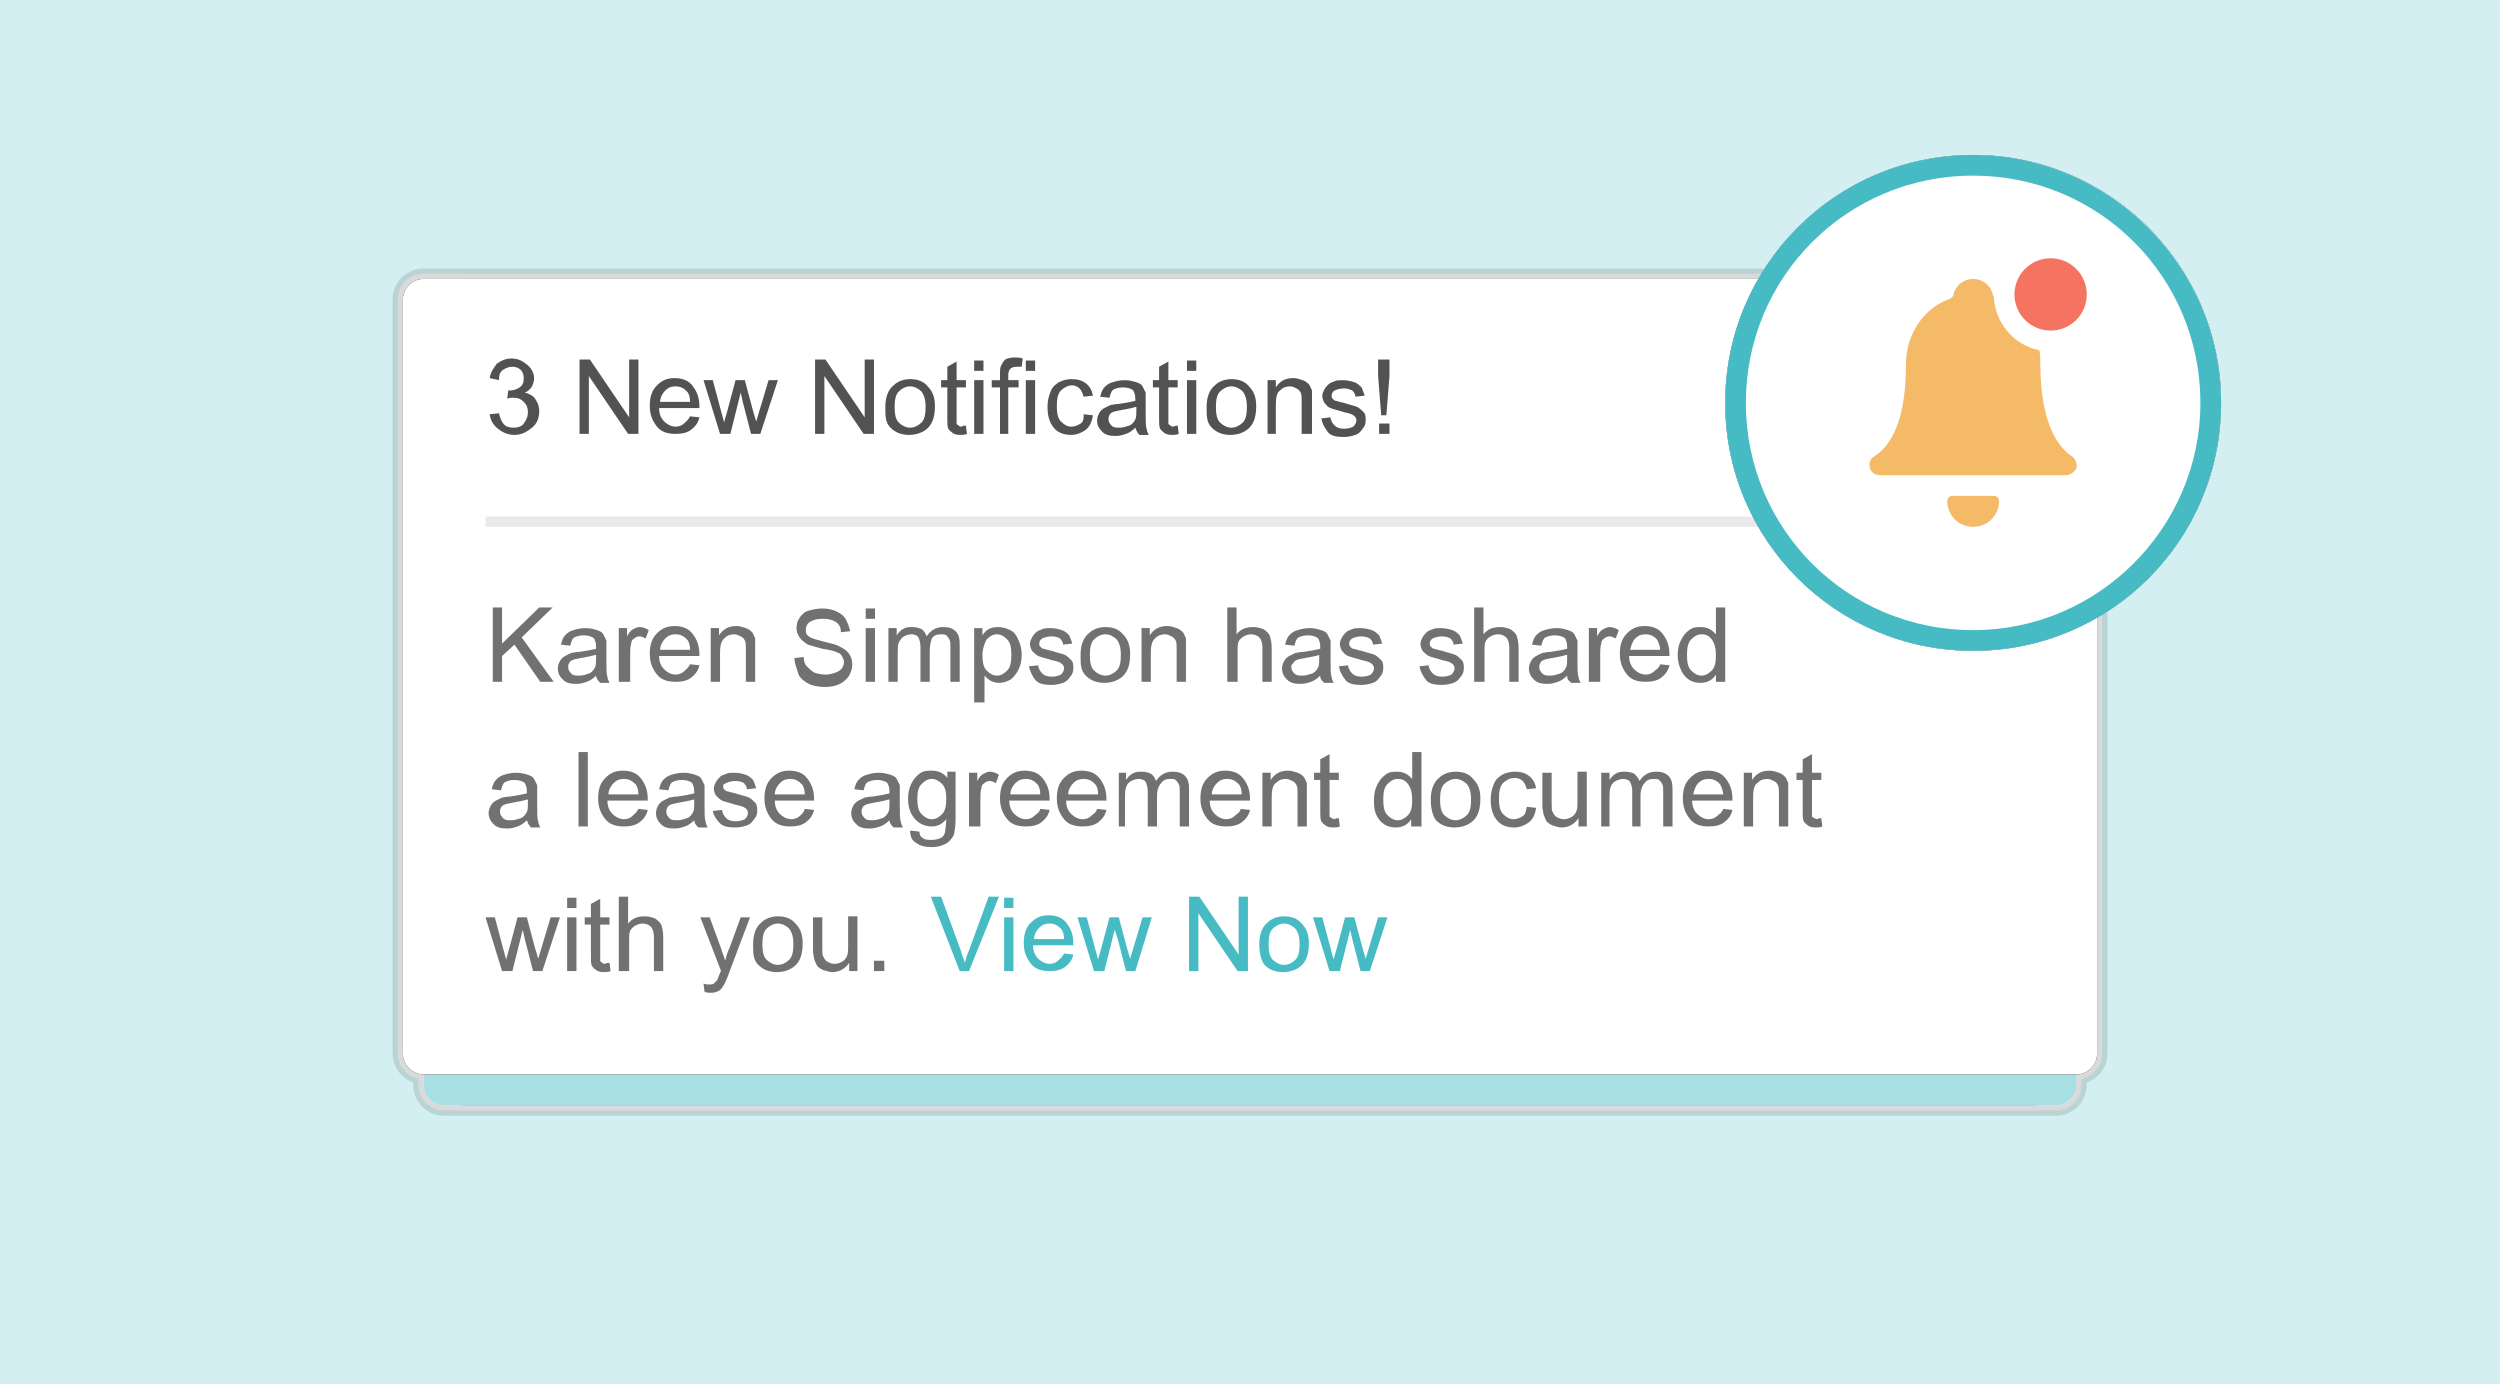 <?xml version="1.0" encoding="utf-8"?>
<!-- Generator: Adobe Illustrator 21.0.0, SVG Export Plug-In . SVG Version: 6.00 Build 0)  -->
<svg version="1.1" id="Слой_1" xmlns="http://www.w3.org/2000/svg" xmlns:xlink="http://www.w3.org/1999/xlink" x="0px" y="0px"
	 viewBox="0 0 242 134" style="enable-background:new 0 0 242 134;" xml:space="preserve">
<style type="text/css">
	.st0{fill:#FFFFFF;}
	.st1{fill:#D3EFF1;}
	.st2{fill:#F7F7F7;stroke:#000000;stroke-opacity:0.12;}
	.st3{fill:#46BBC4;}
	.st4{fill:#A7DFE3;}
	.st5{enable-background:new    ;}
	.st6{fill:#525252;}
	.st7{fill:#E9E9E9;}
	.st8{fill:#717171;}
	.st9{fill:none;}
	.st10{fill:#F4BA67;}
	.st11{fill:#F57361;}
</style>
<g>
	<rect id="path-1" class="st0" width="242" height="134"/>
</g>
<title>F7C0EEA7-8695-438A-B45A-FD5DBB90CD0F</title>
<desc>Created with sketchtool.</desc>
<g id="Pricing">
	<g id="Pricing---Core-Features" transform="translate(-665, -1303)">
		<g id="section-3" transform="translate(81, 1194)">
			<g id="list" transform="translate(0, 109)">
				<g id="item" transform="translate(584, 0)">
					<g id="image">
						<g id="notifications">
							<g id="mask">
								<rect id="path-1_1_" class="st1" width="242" height="134"/>
							</g>
							<g id="design">
								<g transform="translate(39, 15)">
									<g id="Combined-Shape">
										<g>
											<path id="path-3_1_" d="M162,12c1.1,0,2,0.9,2,2v73c0,1.1-0.9,2-2,2v1c0,1.1-0.9,2-2,2H4c-1.1,0-2-0.9-2-2v-1
												c-1.1,0-2-0.9-2-2V14c0-1.1,0.9-2,2-2H162z"/>
										</g>
										<path class="st2" d="M162.5,89.4V90c0,1.4-1.1,2.5-2.5,2.5H4c-1.4,0-2.5-1.1-2.5-2.5v-0.6c-1.1-0.2-2-1.2-2-2.4V14
											c0-1.4,1.1-2.5,2.5-2.5h160c1.4,0,2.5,1.1,2.5,2.5v73C164.5,88.2,163.6,89.2,162.5,89.4z"/>
									</g>
									<path id="box" class="st3" d="M6,12h152c1.1,0,2,0.9,2,2v76c0,1.1-0.9,2-2,2H6c-1.1,0-2-0.9-2-2V14C4,12.9,4.9,12,6,12z"/>
									<path id="box_1_" class="st4" d="M4,17h156c1.1,0,2,0.9,2,2v71c0,1.1-0.9,2-2,2H4c-1.1,0-2-0.9-2-2V19C2,17.9,2.9,17,4,17z
										"/>
									<g id="box_2_">
										<g>
											<path id="path-5_2_" d="M2,12h160c1.1,0,2,0.9,2,2v73c0,1.1-0.9,2-2,2H2c-1.1,0-2-0.9-2-2V14C0,12.9,0.9,12,2,12z"/>
										</g>
										<g>
											<path id="path-5_1_" class="st0" d="M2,12h160c1.1,0,2,0.9,2,2v73c0,1.1-0.9,2-2,2H2c-1.1,0-2-0.9-2-2V14
												C0,12.9,0.9,12,2,12z"/>
										</g>
									</g>
									<g class="st5">
										<g class="st5">
											<path class="st6" d="M8.4,25.1L9.3,25c0.1,0.5,0.3,0.9,0.5,1.1c0.2,0.2,0.5,0.3,0.9,0.3c0.4,0,0.8-0.1,1-0.4
												s0.4-0.6,0.4-1.1c0-0.4-0.1-0.7-0.4-1c-0.3-0.3-0.6-0.4-1-0.4c-0.2,0-0.4,0-0.6,0.1l0.1-0.8c0.1,0,0.1,0,0.1,0
												c0.4,0,0.7-0.1,1-0.3s0.4-0.5,0.4-0.9c0-0.3-0.1-0.6-0.3-0.8s-0.5-0.3-0.8-0.3c-0.3,0-0.6,0.1-0.9,0.3s-0.4,0.5-0.4,1
												l-0.9-0.2c0.1-0.6,0.4-1,0.7-1.4c0.4-0.3,0.9-0.5,1.4-0.5c0.4,0,0.8,0.1,1.1,0.3c0.3,0.2,0.6,0.4,0.8,0.7
												s0.3,0.6,0.3,0.9c0,0.3-0.1,0.6-0.2,0.8s-0.4,0.5-0.7,0.6c0.4,0.1,0.8,0.3,1,0.6c0.2,0.3,0.4,0.7,0.4,1.2
												c0,0.6-0.2,1.2-0.7,1.6c-0.5,0.4-1,0.7-1.7,0.7c-0.6,0-1.1-0.2-1.6-0.6S8.5,25.7,8.4,25.1z"/>
											<path class="st6" d="M17.1,27v-7.2h1l3.8,5.6v-5.6h0.9V27h-1L18,21.4V27H17.1z"/>
											<path class="st6" d="M27.8,25.3l0.9,0.1c-0.1,0.5-0.4,0.9-0.8,1.2s-0.9,0.4-1.5,0.4c-0.8,0-1.4-0.2-1.8-0.7
												c-0.4-0.5-0.7-1.1-0.7-2c0-0.9,0.2-1.5,0.7-2s1-0.7,1.7-0.7c0.7,0,1.3,0.2,1.7,0.7s0.7,1.1,0.7,2c0,0.1,0,0.1,0,0.2h-3.9
												c0,0.6,0.2,1,0.5,1.3s0.7,0.5,1.1,0.5c0.3,0,0.6-0.1,0.8-0.3S27.6,25.7,27.8,25.3z M24.9,23.9h2.9c0-0.4-0.1-0.8-0.3-1
												c-0.3-0.3-0.6-0.5-1.1-0.5c-0.4,0-0.7,0.1-1,0.4S24.9,23.5,24.9,23.9z"/>
											<path class="st6" d="M30.7,27l-1.6-5.2h0.9l0.8,3l0.3,1.1c0-0.1,0.1-0.4,0.3-1.1l0.8-3h0.9l0.8,3l0.3,1l0.3-1l0.9-3h0.9
												L34.6,27h-0.9l-0.8-3.1L32.7,23l-1,4H30.7z"/>
											<path class="st6" d="M39.9,27v-7.2h1l3.8,5.6v-5.6h0.9V27h-1l-3.8-5.6V27H39.9z"/>
											<path class="st6" d="M46.7,24.4c0-1,0.3-1.7,0.8-2.1c0.4-0.4,1-0.6,1.6-0.6c0.7,0,1.3,0.2,1.7,0.7
												c0.5,0.5,0.7,1.1,0.7,1.9c0,0.7-0.1,1.2-0.3,1.6c-0.2,0.4-0.5,0.7-0.9,0.9s-0.8,0.3-1.3,0.3c-0.7,0-1.3-0.2-1.8-0.7
												S46.7,25.3,46.7,24.4z M47.6,24.4c0,0.7,0.1,1.2,0.4,1.5c0.3,0.3,0.7,0.5,1.1,0.5c0.4,0,0.8-0.2,1.1-0.5s0.4-0.8,0.4-1.5
												c0-0.6-0.1-1.1-0.4-1.5c-0.3-0.3-0.7-0.5-1.1-0.5c-0.4,0-0.8,0.2-1.1,0.5S47.6,23.7,47.6,24.4z"/>
											<path class="st6" d="M54.5,26.2l0.1,0.8c-0.2,0.1-0.5,0.1-0.7,0.1c-0.3,0-0.6-0.1-0.7-0.2s-0.3-0.2-0.4-0.4
												c-0.1-0.2-0.1-0.5-0.1-1v-3h-0.6v-0.7h0.6v-1.3l0.9-0.5v1.8h0.9v0.7h-0.9v3c0,0.3,0,0.4,0,0.5s0.1,0.1,0.2,0.2
												s0.2,0.1,0.3,0.1C54.2,26.2,54.3,26.2,54.5,26.2z"/>
											<path class="st6" d="M55.3,20.9v-1h0.9v1H55.3z M55.3,27v-5.2h0.9V27H55.3z"/>
											<path class="st6" d="M57.8,27v-4.5H57v-0.7h0.8v-0.6c0-0.3,0-0.6,0.1-0.8c0.1-0.2,0.2-0.4,0.4-0.6
												c0.2-0.1,0.5-0.2,0.9-0.2c0.2,0,0.5,0,0.8,0.1l-0.1,0.8c-0.2,0-0.4,0-0.5,0c-0.3,0-0.5,0.1-0.6,0.2s-0.2,0.3-0.2,0.6v0.5
												h1v0.7h-1V27H57.8z"/>
											<path class="st6" d="M60.3,20.9v-1h0.9v1H60.3z M60.3,27v-5.2h0.9V27H60.3z"/>
											<path class="st6" d="M65.9,25.1l0.9,0.1c-0.1,0.6-0.3,1.1-0.7,1.4c-0.4,0.3-0.9,0.5-1.4,0.5c-0.7,0-1.3-0.2-1.7-0.7
												c-0.4-0.5-0.6-1.1-0.6-2c0-0.6,0.1-1,0.3-1.5s0.5-0.7,0.8-0.9c0.4-0.2,0.8-0.3,1.2-0.3c0.6,0,1,0.1,1.4,0.4
												c0.4,0.3,0.6,0.7,0.7,1.2l-0.9,0.1c-0.1-0.3-0.2-0.6-0.4-0.8s-0.5-0.3-0.7-0.3c-0.4,0-0.8,0.2-1.1,0.5
												c-0.3,0.3-0.4,0.8-0.4,1.5c0,0.7,0.1,1.2,0.4,1.5s0.6,0.5,1,0.5c0.3,0,0.6-0.1,0.9-0.3S65.9,25.5,65.9,25.1z"/>
											<path class="st6" d="M70.9,26.4c-0.3,0.3-0.6,0.5-0.9,0.6s-0.6,0.2-1,0.2c-0.6,0-1-0.1-1.3-0.4c-0.3-0.3-0.5-0.6-0.5-1.1
												c0-0.3,0.1-0.5,0.2-0.7c0.1-0.2,0.3-0.4,0.5-0.5s0.4-0.2,0.6-0.3c0.2,0,0.4-0.1,0.8-0.1c0.7-0.1,1.2-0.2,1.6-0.3
												c0-0.1,0-0.2,0-0.2c0-0.4-0.1-0.6-0.2-0.8c-0.2-0.2-0.6-0.3-1-0.3c-0.4,0-0.7,0.1-0.9,0.2c-0.2,0.1-0.3,0.4-0.4,0.8
												l-0.9-0.1c0.1-0.4,0.2-0.7,0.4-0.9c0.2-0.2,0.4-0.4,0.8-0.5c0.3-0.1,0.7-0.2,1.2-0.2c0.4,0,0.8,0.1,1.1,0.2
												s0.5,0.2,0.6,0.4c0.1,0.2,0.2,0.4,0.3,0.6c0,0.1,0,0.4,0,0.8v1.2c0,0.8,0,1.3,0.1,1.5c0,0.2,0.1,0.4,0.2,0.6h-0.9
												C71,26.8,71,26.6,70.9,26.4z M70.9,24.4c-0.3,0.1-0.8,0.2-1.4,0.3c-0.4,0.1-0.6,0.1-0.8,0.2s-0.3,0.2-0.3,0.3
												c-0.1,0.1-0.1,0.3-0.1,0.4c0,0.2,0.1,0.4,0.3,0.6s0.4,0.2,0.8,0.2c0.3,0,0.6-0.1,0.9-0.2c0.3-0.1,0.5-0.4,0.6-0.6
												c0.1-0.2,0.1-0.5,0.1-0.9V24.4z"/>
											<path class="st6" d="M75,26.2l0.1,0.8c-0.2,0.1-0.5,0.1-0.7,0.1c-0.3,0-0.6-0.1-0.7-0.2s-0.3-0.2-0.4-0.4
												c-0.1-0.2-0.1-0.5-0.1-1v-3h-0.6v-0.7h0.6v-1.3l0.9-0.5v1.8H75v0.7h-0.9v3c0,0.3,0,0.4,0,0.5s0.1,0.1,0.2,0.2
												s0.2,0.1,0.3,0.1C74.8,26.2,74.9,26.2,75,26.2z"/>
											<path class="st6" d="M75.9,20.9v-1h0.9v1H75.9z M75.9,27v-5.2h0.9V27H75.9z"/>
											<path class="st6" d="M77.8,24.4c0-1,0.3-1.7,0.8-2.1c0.4-0.4,1-0.6,1.6-0.6c0.7,0,1.3,0.2,1.7,0.7
												c0.5,0.5,0.7,1.1,0.7,1.9c0,0.7-0.1,1.2-0.3,1.6c-0.2,0.4-0.5,0.7-0.9,0.9s-0.8,0.3-1.3,0.3c-0.7,0-1.3-0.2-1.8-0.7
												S77.8,25.3,77.8,24.4z M78.7,24.4c0,0.7,0.1,1.2,0.4,1.5c0.3,0.3,0.7,0.5,1.1,0.5c0.4,0,0.8-0.2,1.1-0.5s0.4-0.8,0.4-1.5
												c0-0.6-0.1-1.1-0.4-1.5c-0.3-0.3-0.7-0.5-1.1-0.5c-0.4,0-0.8,0.2-1.1,0.5S78.7,23.7,78.7,24.4z"/>
											<path class="st6" d="M83.7,27v-5.2h0.8v0.7c0.4-0.6,0.9-0.9,1.7-0.9c0.3,0,0.6,0.1,0.9,0.2c0.3,0.1,0.5,0.3,0.6,0.4
												s0.2,0.4,0.3,0.6c0,0.2,0,0.4,0,0.9V27H87v-3.2c0-0.4,0-0.6-0.1-0.8c-0.1-0.2-0.2-0.3-0.4-0.4c-0.2-0.1-0.4-0.2-0.6-0.2
												c-0.4,0-0.7,0.1-1,0.4c-0.3,0.2-0.4,0.7-0.4,1.4V27H83.7z"/>
											<path class="st6" d="M88.9,25.5l0.9-0.1c0,0.3,0.2,0.6,0.4,0.8c0.2,0.2,0.5,0.3,0.9,0.3c0.4,0,0.7-0.1,0.9-0.2
												c0.2-0.2,0.3-0.4,0.3-0.6c0-0.2-0.1-0.4-0.3-0.5c-0.1-0.1-0.4-0.2-0.9-0.3c-0.6-0.2-1.1-0.3-1.3-0.4
												c-0.3-0.1-0.4-0.3-0.6-0.5c-0.1-0.2-0.2-0.4-0.2-0.7c0-0.2,0.1-0.4,0.2-0.6c0.1-0.2,0.3-0.4,0.4-0.5
												c0.1-0.1,0.3-0.2,0.6-0.3c0.2-0.1,0.5-0.1,0.8-0.1c0.4,0,0.8,0.1,1.1,0.2c0.3,0.1,0.5,0.3,0.7,0.5
												c0.1,0.2,0.2,0.5,0.3,0.8l-0.9,0.1c0-0.3-0.2-0.5-0.3-0.6c-0.2-0.1-0.5-0.2-0.8-0.2c-0.4,0-0.7,0.1-0.9,0.2
												s-0.3,0.3-0.3,0.5c0,0.1,0,0.2,0.1,0.3c0.1,0.1,0.2,0.2,0.3,0.2c0.1,0,0.3,0.1,0.8,0.2c0.6,0.2,1.1,0.3,1.3,0.4
												c0.2,0.1,0.4,0.3,0.6,0.5s0.2,0.5,0.2,0.8c0,0.3-0.1,0.6-0.3,0.8c-0.2,0.3-0.4,0.5-0.7,0.6c-0.3,0.1-0.7,0.2-1.1,0.2
												c-0.7,0-1.2-0.1-1.5-0.4C89.2,26.4,89,26,88.9,25.5z"/>
											<path class="st6" d="M94.7,25.2l-0.3-3.8v-1.6h1.1v1.6l-0.3,3.8H94.7z M94.5,27v-1h1v1H94.5z"/>
										</g>
									</g>
									<rect id="Rectangle" x="8" y="35" class="st7" width="148" height="1"/>
									<g class="st5">
										<g class="st5">
											<path class="st8" d="M8.7,51v-7.2h0.9v3.5l3.6-3.5h1.3l-3,2.9l3.1,4.3h-1.3l-2.5-3.6l-1.2,1.1V51H8.7z"/>
											<path class="st8" d="M18.7,50.4c-0.3,0.3-0.6,0.5-0.9,0.6s-0.6,0.2-1,0.2c-0.6,0-1-0.1-1.3-0.4c-0.3-0.3-0.5-0.6-0.5-1.1
												c0-0.3,0.1-0.5,0.2-0.7c0.1-0.2,0.3-0.4,0.5-0.5s0.4-0.2,0.6-0.3c0.2,0,0.4-0.1,0.8-0.1c0.7-0.1,1.2-0.2,1.6-0.3
												c0-0.1,0-0.2,0-0.2c0-0.4-0.1-0.6-0.2-0.8c-0.2-0.2-0.6-0.3-1-0.3c-0.4,0-0.7,0.1-0.9,0.2c-0.2,0.1-0.3,0.4-0.4,0.8
												l-0.9-0.1c0.1-0.4,0.2-0.7,0.4-0.9c0.2-0.2,0.4-0.4,0.8-0.5c0.3-0.1,0.7-0.2,1.2-0.2c0.4,0,0.8,0.1,1.1,0.2
												s0.5,0.2,0.6,0.4c0.1,0.2,0.2,0.4,0.3,0.6c0,0.1,0,0.4,0,0.8v1.2c0,0.8,0,1.3,0.1,1.5c0,0.2,0.1,0.4,0.2,0.6h-0.9
												C18.8,50.8,18.7,50.6,18.7,50.4z M18.6,48.4c-0.3,0.1-0.8,0.2-1.4,0.3c-0.4,0.1-0.6,0.1-0.8,0.2s-0.3,0.2-0.3,0.3
												C16,49.3,16,49.5,16,49.6c0,0.2,0.1,0.4,0.3,0.6s0.4,0.2,0.8,0.2c0.3,0,0.6-0.1,0.9-0.2c0.3-0.1,0.5-0.4,0.6-0.6
												c0.1-0.2,0.1-0.5,0.1-0.9V48.4z"/>
											<path class="st8" d="M20.9,51v-5.2h0.8v0.8c0.2-0.4,0.4-0.6,0.6-0.7s0.4-0.2,0.6-0.2c0.3,0,0.6,0.1,0.9,0.3l-0.3,0.8
												c-0.2-0.1-0.4-0.2-0.6-0.2c-0.2,0-0.4,0.1-0.5,0.2c-0.2,0.1-0.3,0.3-0.3,0.5c-0.1,0.3-0.1,0.7-0.1,1V51H20.9z"/>
											<path class="st8" d="M27.8,49.3l0.9,0.1c-0.1,0.5-0.4,0.9-0.8,1.2s-0.9,0.4-1.5,0.4c-0.8,0-1.4-0.2-1.8-0.7
												c-0.4-0.5-0.7-1.1-0.7-2c0-0.9,0.2-1.5,0.7-2s1-0.7,1.7-0.7c0.7,0,1.3,0.2,1.7,0.7s0.7,1.1,0.7,2c0,0.1,0,0.1,0,0.2h-3.9
												c0,0.6,0.2,1,0.5,1.3s0.7,0.5,1.1,0.5c0.3,0,0.6-0.1,0.8-0.3S27.6,49.7,27.8,49.3z M24.9,47.9h2.9c0-0.4-0.1-0.8-0.3-1
												c-0.3-0.3-0.6-0.5-1.1-0.5c-0.4,0-0.7,0.1-1,0.4S24.9,47.5,24.9,47.9z"/>
											<path class="st8" d="M29.8,51v-5.2h0.8v0.7c0.4-0.6,0.9-0.9,1.7-0.9c0.3,0,0.6,0.1,0.9,0.2c0.3,0.1,0.5,0.3,0.6,0.4
												s0.2,0.4,0.3,0.6c0,0.2,0,0.4,0,0.9V51h-0.9v-3.2c0-0.4,0-0.6-0.1-0.8c-0.1-0.2-0.2-0.3-0.4-0.4
												c-0.2-0.1-0.4-0.2-0.6-0.2c-0.4,0-0.7,0.1-1,0.4s-0.4,0.7-0.4,1.4V51H29.8z"/>
											<path class="st8" d="M37.9,48.7l0.9-0.1c0,0.4,0.1,0.7,0.3,0.9c0.2,0.2,0.4,0.4,0.7,0.6c0.3,0.1,0.7,0.2,1.1,0.2
												c0.4,0,0.7-0.1,1-0.2s0.5-0.3,0.6-0.4c0.1-0.2,0.2-0.4,0.2-0.6c0-0.2-0.1-0.4-0.2-0.6c-0.1-0.2-0.3-0.3-0.6-0.4
												c-0.2-0.1-0.6-0.2-1.3-0.3c-0.7-0.2-1.1-0.3-1.4-0.4c-0.3-0.2-0.6-0.4-0.8-0.7c-0.2-0.3-0.3-0.6-0.3-0.9
												c0-0.4,0.1-0.7,0.3-1c0.2-0.3,0.5-0.6,0.9-0.7s0.8-0.2,1.3-0.2c0.5,0,1,0.1,1.4,0.3c0.4,0.2,0.7,0.4,0.9,0.8
												s0.3,0.7,0.4,1.1l-0.9,0.1c0-0.5-0.2-0.8-0.5-1s-0.7-0.3-1.2-0.3c-0.6,0-1,0.1-1.3,0.3c-0.3,0.2-0.4,0.5-0.4,0.8
												c0,0.3,0.1,0.5,0.3,0.6c0.2,0.2,0.7,0.3,1.4,0.5c0.8,0.2,1.3,0.3,1.6,0.5c0.4,0.2,0.7,0.4,0.9,0.7c0.2,0.3,0.3,0.6,0.3,1
												c0,0.4-0.1,0.7-0.3,1.1c-0.2,0.3-0.5,0.6-0.9,0.8c-0.4,0.2-0.9,0.3-1.4,0.3c-0.6,0-1.2-0.1-1.6-0.3s-0.8-0.5-1-0.9
												C38.1,49.6,37.9,49.2,37.9,48.7z"/>
											<path class="st8" d="M44.8,44.9v-1h0.9v1H44.8z M44.8,51v-5.2h0.9V51H44.8z"/>
											<path class="st8" d="M47,51v-5.2h0.8v0.7c0.2-0.3,0.4-0.5,0.6-0.6c0.3-0.2,0.6-0.2,0.9-0.2c0.4,0,0.7,0.1,0.9,0.2
												s0.4,0.4,0.5,0.7c0.4-0.6,0.9-0.9,1.6-0.9c0.5,0,0.9,0.1,1.2,0.4c0.3,0.3,0.4,0.7,0.4,1.3V51h-0.9v-3.3
												c0-0.4,0-0.6-0.1-0.8c-0.1-0.2-0.2-0.3-0.3-0.4s-0.3-0.1-0.5-0.1c-0.4,0-0.7,0.1-0.9,0.4C51.1,47.1,51,47.5,51,48v3h-0.9
												v-3.4c0-0.4-0.1-0.7-0.2-0.9s-0.4-0.3-0.7-0.3c-0.2,0-0.5,0.1-0.7,0.2S48.1,47,48,47.2s-0.1,0.6-0.1,1.1V51H47z"/>
											<path class="st8" d="M55.3,53v-7.2h0.8v0.7c0.2-0.3,0.4-0.5,0.6-0.6c0.2-0.1,0.5-0.2,0.9-0.2c0.4,0,0.8,0.1,1.2,0.3
												s0.6,0.5,0.8,1c0.2,0.4,0.3,0.9,0.3,1.4c0,0.5-0.1,1-0.3,1.4c-0.2,0.4-0.5,0.8-0.8,1c-0.4,0.2-0.7,0.3-1.1,0.3
												c-0.3,0-0.6-0.1-0.8-0.2s-0.4-0.3-0.6-0.5V53H55.3z M56.1,48.4c0,0.7,0.1,1.2,0.4,1.5s0.6,0.5,1,0.5c0.4,0,0.7-0.2,1-0.5
												c0.3-0.3,0.4-0.8,0.4-1.5c0-0.7-0.1-1.2-0.4-1.5s-0.6-0.5-1-0.5c-0.4,0-0.7,0.2-1,0.5C56.3,47.3,56.1,47.8,56.1,48.4z"/>
											<path class="st8" d="M60.6,49.5l0.9-0.1c0,0.3,0.2,0.6,0.4,0.8s0.5,0.3,0.9,0.3c0.4,0,0.7-0.1,0.9-0.2
												c0.2-0.2,0.3-0.4,0.3-0.6c0-0.2-0.1-0.4-0.3-0.5c-0.1-0.1-0.4-0.2-0.9-0.3c-0.6-0.2-1.1-0.3-1.3-0.4
												c-0.2-0.1-0.4-0.3-0.6-0.5c-0.1-0.2-0.2-0.4-0.2-0.7c0-0.2,0.1-0.4,0.2-0.6c0.1-0.2,0.3-0.4,0.4-0.5
												c0.1-0.1,0.3-0.2,0.6-0.3c0.2-0.1,0.5-0.1,0.8-0.1c0.4,0,0.8,0.1,1.1,0.2s0.5,0.3,0.7,0.5c0.1,0.2,0.2,0.5,0.3,0.8
												l-0.9,0.1c0-0.3-0.2-0.5-0.3-0.6s-0.5-0.2-0.8-0.2c-0.4,0-0.7,0.1-0.9,0.2s-0.3,0.3-0.3,0.5c0,0.1,0,0.2,0.1,0.3
												c0.1,0.1,0.2,0.2,0.3,0.2c0.1,0,0.3,0.1,0.8,0.2c0.6,0.2,1.1,0.3,1.3,0.4c0.2,0.1,0.4,0.3,0.6,0.5s0.2,0.5,0.2,0.8
												c0,0.3-0.1,0.6-0.3,0.8c-0.2,0.3-0.4,0.5-0.7,0.6c-0.3,0.1-0.7,0.2-1.1,0.2c-0.7,0-1.2-0.1-1.5-0.4S60.7,50,60.6,49.5z"
												/>
											<path class="st8" d="M65.6,48.4c0-1,0.3-1.7,0.8-2.1c0.4-0.4,1-0.6,1.6-0.6c0.7,0,1.3,0.2,1.7,0.7
												c0.5,0.5,0.7,1.1,0.7,1.9c0,0.7-0.1,1.2-0.3,1.6c-0.2,0.4-0.5,0.7-0.9,0.9s-0.8,0.3-1.3,0.3c-0.7,0-1.3-0.2-1.8-0.7
												S65.6,49.3,65.6,48.4z M66.5,48.4c0,0.7,0.1,1.2,0.4,1.5c0.3,0.3,0.7,0.5,1.1,0.5c0.4,0,0.8-0.2,1.1-0.5s0.4-0.8,0.4-1.5
												c0-0.6-0.1-1.1-0.4-1.5c-0.3-0.3-0.7-0.5-1.1-0.5c-0.4,0-0.8,0.2-1.1,0.5S66.5,47.7,66.5,48.4z"/>
											<path class="st8" d="M71.5,51v-5.2h0.8v0.7c0.4-0.6,0.9-0.9,1.7-0.9c0.3,0,0.6,0.1,0.9,0.2c0.3,0.1,0.5,0.3,0.6,0.4
												s0.2,0.4,0.3,0.6c0,0.2,0,0.4,0,0.9V51h-0.9v-3.2c0-0.4,0-0.6-0.1-0.8c-0.1-0.2-0.2-0.3-0.4-0.4
												c-0.2-0.1-0.4-0.2-0.6-0.2c-0.4,0-0.7,0.1-1,0.4s-0.4,0.7-0.4,1.4V51H71.5z"/>
											<path class="st8" d="M79.8,51v-7.2h0.9v2.6c0.4-0.5,0.9-0.7,1.6-0.7c0.4,0,0.7,0.1,1,0.2c0.3,0.2,0.5,0.4,0.6,0.6
												c0.1,0.3,0.2,0.7,0.2,1.2V51h-0.9v-3.3c0-0.4-0.1-0.8-0.3-1c-0.2-0.2-0.5-0.3-0.8-0.3c-0.3,0-0.5,0.1-0.7,0.2
												c-0.2,0.1-0.4,0.3-0.5,0.5s-0.1,0.5-0.1,1V51H79.8z"/>
											<path class="st8" d="M88.8,50.4c-0.3,0.3-0.6,0.5-0.9,0.6c-0.3,0.1-0.6,0.2-1,0.2c-0.6,0-1-0.1-1.3-0.4
												c-0.3-0.3-0.5-0.6-0.5-1.1c0-0.3,0.1-0.5,0.2-0.7c0.1-0.2,0.3-0.4,0.5-0.5c0.2-0.1,0.4-0.2,0.6-0.3
												c0.2,0,0.4-0.1,0.8-0.1c0.7-0.1,1.2-0.2,1.6-0.3c0-0.1,0-0.2,0-0.2c0-0.4-0.1-0.6-0.2-0.8c-0.2-0.2-0.6-0.3-1-0.3
												c-0.4,0-0.7,0.1-0.9,0.2c-0.2,0.1-0.3,0.4-0.4,0.8l-0.9-0.1c0.1-0.4,0.2-0.7,0.4-0.9c0.2-0.2,0.4-0.4,0.8-0.5
												c0.3-0.1,0.7-0.2,1.2-0.2c0.4,0,0.8,0.1,1.1,0.2s0.5,0.2,0.6,0.4c0.1,0.2,0.2,0.4,0.3,0.6c0,0.1,0,0.4,0,0.8v1.2
												c0,0.8,0,1.3,0.1,1.5c0,0.2,0.1,0.4,0.2,0.6h-0.9C88.8,50.8,88.8,50.6,88.8,50.4z M88.7,48.4c-0.3,0.1-0.8,0.2-1.4,0.3
												c-0.4,0.1-0.6,0.1-0.8,0.2s-0.3,0.2-0.3,0.3C86,49.3,86,49.5,86,49.6c0,0.2,0.1,0.4,0.3,0.6c0.2,0.2,0.4,0.2,0.8,0.2
												c0.3,0,0.6-0.1,0.9-0.2c0.3-0.1,0.5-0.4,0.6-0.6c0.1-0.2,0.1-0.5,0.1-0.9V48.4z"/>
											<path class="st8" d="M90.6,49.5l0.9-0.1c0,0.3,0.2,0.6,0.4,0.8c0.2,0.2,0.5,0.3,0.9,0.3c0.4,0,0.7-0.1,0.9-0.2
												c0.2-0.2,0.3-0.4,0.3-0.6c0-0.2-0.1-0.4-0.3-0.5c-0.1-0.1-0.4-0.2-0.9-0.3c-0.6-0.2-1.1-0.3-1.3-0.4
												c-0.3-0.1-0.4-0.3-0.6-0.5c-0.1-0.2-0.2-0.4-0.2-0.7c0-0.2,0.1-0.4,0.2-0.6c0.1-0.2,0.3-0.4,0.4-0.5
												c0.1-0.1,0.3-0.2,0.6-0.3c0.2-0.1,0.5-0.1,0.8-0.1c0.4,0,0.8,0.1,1.1,0.2c0.3,0.1,0.5,0.3,0.7,0.5
												c0.1,0.2,0.2,0.5,0.3,0.8l-0.9,0.1c0-0.3-0.2-0.5-0.3-0.6c-0.2-0.1-0.5-0.2-0.8-0.2c-0.4,0-0.7,0.1-0.9,0.2
												s-0.3,0.3-0.3,0.5c0,0.1,0,0.2,0.1,0.3c0.1,0.1,0.2,0.2,0.3,0.2c0.1,0,0.3,0.1,0.8,0.2c0.6,0.2,1.1,0.3,1.3,0.4
												c0.2,0.1,0.4,0.3,0.6,0.5s0.2,0.5,0.2,0.8c0,0.3-0.1,0.6-0.3,0.8c-0.2,0.3-0.4,0.5-0.7,0.6c-0.3,0.1-0.7,0.2-1.1,0.2
												c-0.7,0-1.2-0.1-1.5-0.4C90.9,50.4,90.7,50,90.6,49.5z"/>
											<path class="st8" d="M98.4,49.5l0.9-0.1c0,0.3,0.2,0.6,0.4,0.8c0.2,0.2,0.5,0.3,0.9,0.3c0.4,0,0.7-0.1,0.9-0.2
												c0.2-0.2,0.3-0.4,0.3-0.6c0-0.2-0.1-0.4-0.3-0.5c-0.1-0.1-0.4-0.2-0.9-0.3c-0.6-0.2-1.1-0.3-1.3-0.4
												c-0.2-0.1-0.4-0.3-0.6-0.5c-0.1-0.2-0.2-0.4-0.2-0.7c0-0.2,0.1-0.4,0.2-0.6c0.1-0.2,0.3-0.4,0.4-0.5
												c0.1-0.1,0.3-0.2,0.6-0.3c0.2-0.1,0.5-0.1,0.8-0.1c0.4,0,0.8,0.1,1.1,0.2c0.3,0.1,0.5,0.3,0.7,0.5
												c0.1,0.2,0.2,0.5,0.3,0.8l-0.9,0.1c0-0.3-0.2-0.5-0.3-0.6c-0.2-0.1-0.5-0.2-0.8-0.2c-0.4,0-0.7,0.1-0.9,0.2
												s-0.3,0.3-0.3,0.5c0,0.1,0,0.2,0.1,0.3c0.1,0.1,0.2,0.2,0.3,0.2c0.1,0,0.3,0.1,0.8,0.2c0.6,0.2,1.1,0.3,1.3,0.4
												c0.2,0.1,0.4,0.3,0.6,0.5s0.2,0.5,0.2,0.8c0,0.3-0.1,0.6-0.3,0.8c-0.2,0.3-0.4,0.5-0.7,0.6c-0.3,0.1-0.7,0.2-1.1,0.2
												c-0.7,0-1.2-0.1-1.5-0.4C98.7,50.4,98.5,50,98.4,49.5z"/>
											<path class="st8" d="M103.7,51v-7.2h0.9v2.6c0.4-0.5,0.9-0.7,1.6-0.7c0.4,0,0.7,0.1,1,0.2c0.3,0.2,0.5,0.4,0.6,0.6
												c0.1,0.3,0.2,0.7,0.2,1.2V51h-0.9v-3.3c0-0.4-0.1-0.8-0.3-1c-0.2-0.2-0.5-0.3-0.8-0.3c-0.3,0-0.5,0.1-0.7,0.2
												c-0.2,0.1-0.4,0.3-0.5,0.5s-0.1,0.5-0.1,1V51H103.7z"/>
											<path class="st8" d="M112.7,50.4c-0.3,0.3-0.6,0.5-0.9,0.6c-0.3,0.1-0.6,0.2-1,0.2c-0.6,0-1-0.1-1.3-0.4
												c-0.3-0.3-0.5-0.6-0.5-1.1c0-0.3,0.1-0.5,0.2-0.7c0.1-0.2,0.3-0.4,0.5-0.5c0.2-0.1,0.4-0.2,0.6-0.3
												c0.2,0,0.4-0.1,0.8-0.1c0.7-0.1,1.2-0.2,1.6-0.3c0-0.1,0-0.2,0-0.2c0-0.4-0.1-0.6-0.2-0.8c-0.2-0.2-0.6-0.3-1-0.3
												c-0.4,0-0.7,0.1-0.9,0.2c-0.2,0.1-0.3,0.4-0.4,0.8l-0.9-0.1c0.1-0.4,0.2-0.7,0.4-0.9c0.2-0.2,0.4-0.4,0.8-0.5
												c0.3-0.1,0.7-0.2,1.2-0.2c0.4,0,0.8,0.1,1.1,0.2s0.5,0.2,0.6,0.4c0.1,0.2,0.2,0.4,0.3,0.6c0,0.1,0,0.4,0,0.8v1.2
												c0,0.8,0,1.3,0.1,1.5c0,0.2,0.1,0.4,0.2,0.6h-0.9C112.7,50.8,112.7,50.6,112.7,50.4z M112.6,48.4
												c-0.3,0.1-0.8,0.2-1.4,0.3c-0.4,0.1-0.6,0.1-0.8,0.2s-0.3,0.2-0.3,0.3c-0.1,0.1-0.1,0.3-0.1,0.4c0,0.2,0.1,0.4,0.3,0.6
												c0.2,0.2,0.4,0.2,0.8,0.2c0.3,0,0.6-0.1,0.9-0.2c0.3-0.1,0.5-0.4,0.6-0.6c0.1-0.2,0.1-0.5,0.1-0.9V48.4z"/>
											<path class="st8" d="M114.8,51v-5.2h0.8v0.8c0.2-0.4,0.4-0.6,0.6-0.7c0.2-0.1,0.4-0.2,0.6-0.2c0.3,0,0.6,0.1,0.9,0.3
												l-0.3,0.8c-0.2-0.1-0.4-0.2-0.6-0.2c-0.2,0-0.4,0.1-0.5,0.2c-0.2,0.1-0.3,0.3-0.3,0.5c-0.1,0.3-0.1,0.7-0.1,1V51H114.8z"
												/>
											<path class="st8" d="M121.7,49.3l0.9,0.1c-0.1,0.5-0.4,0.9-0.8,1.2s-0.9,0.4-1.5,0.4c-0.8,0-1.4-0.2-1.8-0.7
												c-0.4-0.5-0.7-1.1-0.7-2c0-0.9,0.2-1.5,0.7-2s1-0.7,1.7-0.7c0.7,0,1.3,0.2,1.7,0.7s0.7,1.1,0.7,2c0,0.1,0,0.1,0,0.2h-3.9
												c0,0.6,0.2,1,0.5,1.3s0.7,0.5,1.1,0.5c0.3,0,0.6-0.1,0.8-0.3S121.6,49.7,121.7,49.3z M118.8,47.9h2.9
												c0-0.4-0.2-0.8-0.3-1c-0.3-0.3-0.6-0.5-1.1-0.5c-0.4,0-0.7,0.1-1,0.4C119,47.1,118.9,47.5,118.8,47.9z"/>
											<path class="st8" d="M127.1,51v-0.7c-0.3,0.5-0.8,0.8-1.5,0.8c-0.4,0-0.8-0.1-1.1-0.3c-0.3-0.2-0.6-0.5-0.8-1
												c-0.2-0.4-0.3-0.9-0.3-1.4c0-0.5,0.1-1,0.3-1.4c0.2-0.4,0.4-0.7,0.8-1s0.7-0.3,1.2-0.3c0.3,0,0.6,0.1,0.8,0.2
												c0.2,0.1,0.4,0.3,0.6,0.5v-2.6h0.9V51H127.1z M124.3,48.4c0,0.7,0.1,1.2,0.4,1.5s0.6,0.5,1,0.5c0.4,0,0.7-0.2,1-0.5
												c0.3-0.3,0.4-0.8,0.4-1.4c0-0.7-0.1-1.2-0.4-1.6s-0.6-0.5-1-0.5c-0.4,0-0.7,0.2-1,0.5C124.4,47.2,124.3,47.7,124.3,48.4z
												"/>
										</g>
									</g>
									<g class="st5">
										<g class="st5">
											<path class="st8" d="M12,64.4c-0.3,0.3-0.6,0.5-0.9,0.6s-0.6,0.2-1,0.2c-0.6,0-1-0.1-1.3-0.4c-0.3-0.3-0.5-0.6-0.5-1.1
												c0-0.3,0.1-0.5,0.2-0.7c0.1-0.2,0.3-0.4,0.5-0.5s0.4-0.2,0.6-0.3c0.2,0,0.4-0.1,0.8-0.1c0.7-0.1,1.2-0.2,1.6-0.3
												c0-0.1,0-0.2,0-0.2c0-0.4-0.1-0.6-0.2-0.8c-0.2-0.2-0.6-0.3-1-0.3c-0.4,0-0.7,0.1-0.9,0.2c-0.2,0.1-0.3,0.4-0.4,0.8
												l-0.9-0.1c0.1-0.4,0.2-0.7,0.4-0.9c0.2-0.2,0.4-0.4,0.8-0.5c0.3-0.1,0.7-0.2,1.2-0.2c0.4,0,0.8,0.1,1.1,0.2
												s0.5,0.2,0.6,0.4c0.1,0.2,0.2,0.4,0.3,0.6c0,0.1,0,0.4,0,0.8v1.2c0,0.8,0,1.3,0.1,1.5c0,0.2,0.1,0.4,0.2,0.6h-0.9
												C12.1,64.8,12.1,64.6,12,64.4z M12,62.4c-0.3,0.1-0.8,0.2-1.4,0.3c-0.4,0.1-0.6,0.1-0.8,0.2s-0.3,0.2-0.3,0.3
												c-0.1,0.1-0.1,0.3-0.1,0.4c0,0.2,0.1,0.4,0.3,0.6s0.4,0.2,0.8,0.2c0.3,0,0.6-0.1,0.9-0.2c0.3-0.1,0.5-0.4,0.6-0.6
												c0.1-0.2,0.1-0.5,0.1-0.9V62.4z"/>
											<path class="st8" d="M17,65v-7.2h0.9V65H17z"/>
											<path class="st8" d="M22.8,63.3l0.9,0.1c-0.1,0.5-0.4,0.9-0.8,1.2s-0.9,0.4-1.5,0.4c-0.8,0-1.4-0.2-1.8-0.7
												c-0.4-0.5-0.7-1.1-0.7-2c0-0.9,0.2-1.5,0.7-2s1-0.7,1.7-0.7c0.7,0,1.3,0.2,1.7,0.7s0.7,1.1,0.7,2c0,0.1,0,0.1,0,0.2h-3.9
												c0,0.6,0.2,1,0.5,1.3s0.7,0.5,1.1,0.5c0.3,0,0.6-0.1,0.8-0.3S22.6,63.7,22.8,63.3z M19.9,61.9h2.9c0-0.4-0.1-0.8-0.3-1
												c-0.3-0.3-0.6-0.5-1.1-0.5c-0.4,0-0.7,0.1-1,0.4S19.9,61.5,19.9,61.9z"/>
											<path class="st8" d="M28.2,64.4c-0.3,0.3-0.6,0.5-0.9,0.6s-0.6,0.2-1,0.2c-0.6,0-1-0.1-1.3-0.4c-0.3-0.3-0.5-0.6-0.5-1.1
												c0-0.3,0.1-0.5,0.2-0.7c0.1-0.2,0.3-0.4,0.5-0.5s0.4-0.2,0.6-0.3c0.2,0,0.4-0.1,0.8-0.1c0.7-0.1,1.2-0.2,1.6-0.3
												c0-0.1,0-0.2,0-0.2c0-0.4-0.1-0.6-0.2-0.8c-0.2-0.2-0.6-0.3-1-0.3c-0.4,0-0.7,0.1-0.9,0.2c-0.2,0.1-0.3,0.4-0.4,0.8
												l-0.9-0.1c0.1-0.4,0.2-0.7,0.4-0.9c0.2-0.2,0.4-0.4,0.8-0.5c0.3-0.1,0.7-0.2,1.2-0.2c0.4,0,0.8,0.1,1.1,0.2
												s0.5,0.2,0.6,0.4c0.1,0.2,0.2,0.4,0.3,0.6c0,0.1,0,0.4,0,0.8v1.2c0,0.8,0,1.3,0.1,1.5c0,0.2,0.1,0.4,0.2,0.6h-0.9
												C28.3,64.8,28.2,64.6,28.2,64.4z M28.1,62.4c-0.3,0.1-0.8,0.2-1.4,0.3c-0.4,0.1-0.6,0.1-0.8,0.2s-0.3,0.2-0.3,0.3
												c-0.1,0.1-0.1,0.3-0.1,0.4c0,0.2,0.1,0.4,0.3,0.6s0.4,0.2,0.8,0.2c0.3,0,0.6-0.1,0.9-0.2c0.3-0.1,0.5-0.4,0.6-0.6
												c0.1-0.2,0.1-0.5,0.1-0.9V62.4z"/>
											<path class="st8" d="M30,63.5l0.9-0.1c0,0.3,0.2,0.6,0.4,0.8s0.5,0.3,0.9,0.3c0.4,0,0.7-0.1,0.9-0.2
												c0.2-0.2,0.3-0.4,0.3-0.6c0-0.2-0.1-0.4-0.3-0.5c-0.1-0.1-0.4-0.2-0.9-0.3c-0.6-0.2-1.1-0.3-1.3-0.4
												c-0.2-0.1-0.4-0.3-0.6-0.5c-0.1-0.2-0.2-0.4-0.2-0.7c0-0.2,0.1-0.4,0.2-0.6c0.1-0.2,0.3-0.4,0.4-0.5
												c0.1-0.1,0.3-0.2,0.6-0.3c0.2-0.1,0.5-0.1,0.8-0.1c0.4,0,0.8,0.1,1.1,0.2s0.5,0.3,0.7,0.5c0.1,0.2,0.2,0.5,0.3,0.8
												l-0.9,0.1c0-0.3-0.2-0.5-0.3-0.6s-0.5-0.2-0.8-0.2c-0.4,0-0.7,0.1-0.9,0.2S31,60.9,31,61.1c0,0.1,0,0.2,0.1,0.3
												c0.1,0.1,0.2,0.2,0.3,0.2c0.1,0,0.3,0.1,0.8,0.2c0.6,0.2,1.1,0.3,1.3,0.4c0.2,0.1,0.4,0.3,0.6,0.5s0.2,0.5,0.2,0.8
												c0,0.3-0.1,0.6-0.3,0.8c-0.2,0.3-0.4,0.5-0.7,0.6c-0.3,0.1-0.7,0.2-1.1,0.2c-0.7,0-1.2-0.1-1.5-0.4S30.1,64,30,63.5z"/>
											<path class="st8" d="M38.9,63.3l0.9,0.1c-0.1,0.5-0.4,0.9-0.8,1.2s-0.9,0.4-1.5,0.4c-0.8,0-1.4-0.2-1.8-0.7
												c-0.4-0.5-0.7-1.1-0.7-2c0-0.9,0.2-1.5,0.7-2s1-0.7,1.7-0.7c0.7,0,1.3,0.2,1.7,0.7s0.7,1.1,0.7,2c0,0.1,0,0.1,0,0.2H36
												c0,0.6,0.2,1,0.5,1.3s0.7,0.5,1.1,0.5c0.3,0,0.6-0.1,0.8-0.3S38.8,63.7,38.9,63.3z M36,61.9h2.9c0-0.4-0.1-0.8-0.3-1
												c-0.3-0.3-0.6-0.5-1.1-0.5c-0.4,0-0.7,0.1-1,0.4S36,61.5,36,61.9z"/>
											<path class="st8" d="M47.1,64.4c-0.3,0.3-0.6,0.5-0.9,0.6s-0.6,0.2-1,0.2c-0.6,0-1-0.1-1.3-0.4c-0.3-0.3-0.5-0.6-0.5-1.1
												c0-0.3,0.1-0.5,0.2-0.7c0.1-0.2,0.3-0.4,0.5-0.5s0.4-0.2,0.6-0.3c0.2,0,0.4-0.1,0.8-0.1c0.7-0.1,1.2-0.2,1.6-0.3
												c0-0.1,0-0.2,0-0.2c0-0.4-0.1-0.6-0.2-0.8c-0.2-0.2-0.6-0.3-1-0.3c-0.4,0-0.7,0.1-0.9,0.2c-0.2,0.1-0.3,0.4-0.4,0.8
												l-0.9-0.1c0.1-0.4,0.2-0.7,0.4-0.9c0.2-0.2,0.4-0.4,0.8-0.5c0.3-0.1,0.7-0.2,1.2-0.2c0.4,0,0.8,0.1,1.1,0.2
												s0.5,0.2,0.6,0.4c0.1,0.2,0.2,0.4,0.3,0.6c0,0.1,0,0.4,0,0.8v1.2c0,0.8,0,1.3,0.1,1.5c0,0.2,0.1,0.4,0.2,0.6h-0.9
												C47.2,64.8,47.1,64.6,47.1,64.4z M47,62.4c-0.3,0.1-0.8,0.2-1.4,0.3c-0.4,0.1-0.6,0.1-0.8,0.2s-0.3,0.2-0.3,0.3
												c-0.1,0.1-0.1,0.3-0.1,0.4c0,0.2,0.1,0.4,0.3,0.6s0.4,0.2,0.8,0.2c0.3,0,0.6-0.1,0.9-0.2c0.3-0.1,0.5-0.4,0.6-0.6
												c0.1-0.2,0.1-0.5,0.1-0.9V62.4z"/>
											<path class="st8" d="M49.1,65.4l0.9,0.1c0,0.3,0.1,0.5,0.3,0.6c0.2,0.2,0.5,0.2,0.9,0.2c0.4,0,0.7-0.1,0.9-0.2
												s0.4-0.4,0.4-0.7c0-0.2,0.1-0.6,0.1-1.1c-0.4,0.5-0.9,0.7-1.4,0.7c-0.7,0-1.3-0.3-1.7-0.8s-0.6-1.1-0.6-1.9
												c0-0.5,0.1-1,0.3-1.4c0.2-0.4,0.4-0.7,0.8-1s0.7-0.3,1.2-0.3c0.6,0,1.1,0.2,1.5,0.7v-0.6h0.8v4.5c0,0.8-0.1,1.4-0.2,1.7
												c-0.2,0.3-0.4,0.6-0.8,0.8s-0.8,0.3-1.3,0.3c-0.6,0-1.1-0.1-1.5-0.4C49.3,66.4,49.1,66,49.1,65.4z M49.8,62.3
												c0,0.7,0.1,1.2,0.4,1.5s0.6,0.5,1,0.5c0.4,0,0.7-0.2,1-0.5c0.3-0.3,0.4-0.8,0.4-1.5c0-0.6-0.1-1.1-0.4-1.4
												s-0.6-0.5-1-0.5c-0.4,0-0.7,0.2-1,0.5C49.9,61.2,49.8,61.7,49.8,62.3z"/>
											<path class="st8" d="M54.8,65v-5.2h0.8v0.8c0.2-0.4,0.4-0.6,0.6-0.7s0.4-0.2,0.6-0.2c0.3,0,0.6,0.1,0.9,0.3l-0.3,0.8
												c-0.2-0.1-0.4-0.2-0.6-0.2c-0.2,0-0.4,0.1-0.5,0.2c-0.2,0.1-0.3,0.3-0.3,0.5c-0.1,0.3-0.1,0.7-0.1,1V65H54.8z"/>
											<path class="st8" d="M61.7,63.3l0.9,0.1c-0.1,0.5-0.4,0.9-0.8,1.2s-0.9,0.4-1.5,0.4c-0.8,0-1.4-0.2-1.8-0.7
												c-0.4-0.5-0.7-1.1-0.7-2c0-0.9,0.2-1.5,0.7-2s1-0.7,1.7-0.7c0.7,0,1.3,0.2,1.7,0.7s0.7,1.1,0.7,2c0,0.1,0,0.1,0,0.2h-3.9
												c0,0.6,0.2,1,0.5,1.3s0.7,0.5,1.1,0.5c0.3,0,0.6-0.1,0.8-0.3S61.6,63.7,61.7,63.3z M58.8,61.9h2.9c0-0.4-0.1-0.8-0.3-1
												c-0.3-0.3-0.6-0.5-1.1-0.5c-0.4,0-0.7,0.1-1,0.4S58.8,61.5,58.8,61.9z"/>
											<path class="st8" d="M67.2,63.3l0.9,0.1c-0.1,0.5-0.4,0.9-0.8,1.2s-0.9,0.4-1.5,0.4c-0.8,0-1.4-0.2-1.8-0.7
												c-0.4-0.5-0.7-1.1-0.7-2c0-0.9,0.2-1.5,0.7-2s1-0.7,1.7-0.7c0.7,0,1.3,0.2,1.7,0.7s0.7,1.1,0.7,2c0,0.1,0,0.1,0,0.2h-3.9
												c0,0.6,0.2,1,0.5,1.3s0.7,0.5,1.1,0.5c0.3,0,0.6-0.1,0.8-0.3S67.1,63.7,67.2,63.3z M64.4,61.9h2.9c0-0.4-0.1-0.8-0.3-1
												c-0.3-0.3-0.6-0.5-1.1-0.5c-0.4,0-0.7,0.1-1,0.4S64.4,61.5,64.4,61.9z"/>
											<path class="st8" d="M69.3,65v-5.2H70v0.7c0.2-0.3,0.4-0.5,0.6-0.6c0.3-0.2,0.6-0.2,0.9-0.2c0.4,0,0.7,0.1,0.9,0.2
												s0.4,0.4,0.5,0.7c0.4-0.6,0.9-0.9,1.6-0.9c0.5,0,0.9,0.1,1.2,0.4c0.3,0.3,0.4,0.7,0.4,1.3V65h-0.9v-3.3
												c0-0.4,0-0.6-0.1-0.8c-0.1-0.2-0.2-0.3-0.3-0.4s-0.3-0.1-0.5-0.1c-0.4,0-0.7,0.1-0.9,0.4c-0.2,0.2-0.4,0.6-0.4,1.2v3
												h-0.9v-3.4c0-0.4-0.1-0.7-0.2-0.9s-0.4-0.3-0.7-0.3c-0.2,0-0.5,0.1-0.7,0.2s-0.4,0.3-0.5,0.6s-0.1,0.6-0.1,1.1V65H69.3z"
												/>
											<path class="st8" d="M81.1,63.3l0.9,0.1c-0.1,0.5-0.4,0.9-0.8,1.2s-0.9,0.4-1.5,0.4c-0.8,0-1.4-0.2-1.8-0.7
												c-0.4-0.5-0.7-1.1-0.7-2c0-0.9,0.2-1.5,0.7-2s1-0.7,1.7-0.7c0.7,0,1.3,0.2,1.7,0.7s0.7,1.1,0.7,2c0,0.1,0,0.1,0,0.2h-3.9
												c0,0.6,0.2,1,0.5,1.3s0.7,0.5,1.1,0.5c0.3,0,0.6-0.1,0.8-0.3S81,63.7,81.1,63.3z M78.3,61.9h2.9c0-0.4-0.1-0.8-0.3-1
												c-0.3-0.3-0.6-0.5-1.1-0.5c-0.4,0-0.7,0.1-1,0.4S78.3,61.5,78.3,61.9z"/>
											<path class="st8" d="M83.2,65v-5.2h0.8v0.7c0.4-0.6,0.9-0.9,1.7-0.9c0.3,0,0.6,0.1,0.9,0.2c0.3,0.1,0.5,0.3,0.6,0.4
												s0.2,0.4,0.3,0.6c0,0.2,0,0.4,0,0.9V65h-0.9v-3.2c0-0.4,0-0.6-0.1-0.8c-0.1-0.2-0.2-0.3-0.4-0.4
												c-0.2-0.1-0.4-0.2-0.6-0.2c-0.4,0-0.7,0.1-1,0.4c-0.3,0.2-0.4,0.7-0.4,1.4V65H83.2z"/>
											<path class="st8" d="M90.6,64.2l0.1,0.8c-0.2,0.1-0.5,0.1-0.7,0.1c-0.3,0-0.6-0.1-0.7-0.2s-0.3-0.2-0.4-0.4
												c-0.1-0.2-0.1-0.5-0.1-1v-3h-0.6v-0.7h0.6v-1.3l0.9-0.5v1.8h0.9v0.7h-0.9v3c0,0.3,0,0.4,0,0.5c0,0.1,0.1,0.1,0.2,0.2
												c0.1,0,0.2,0.1,0.3,0.1C90.3,64.2,90.5,64.2,90.6,64.2z"/>
											<path class="st8" d="M97.6,65v-0.7c-0.3,0.5-0.8,0.8-1.5,0.8c-0.4,0-0.8-0.1-1.1-0.3c-0.3-0.2-0.6-0.5-0.8-1
												C94,63.4,94,62.9,94,62.4c0-0.5,0.1-1,0.3-1.4c0.2-0.4,0.4-0.7,0.8-1s0.7-0.3,1.2-0.3c0.3,0,0.6,0.1,0.8,0.2
												c0.2,0.1,0.4,0.3,0.6,0.5v-2.6h0.9V65H97.6z M94.9,62.4c0,0.7,0.1,1.2,0.4,1.5s0.6,0.5,1,0.5c0.4,0,0.7-0.2,1-0.5
												c0.3-0.3,0.4-0.8,0.4-1.4c0-0.7-0.1-1.2-0.4-1.6s-0.6-0.5-1-0.5c-0.4,0-0.7,0.2-1,0.5C95,61.2,94.9,61.7,94.9,62.4z"/>
											<path class="st8" d="M99.5,62.4c0-1,0.3-1.7,0.8-2.1c0.4-0.4,1-0.6,1.6-0.6c0.7,0,1.3,0.2,1.7,0.7
												c0.5,0.5,0.7,1.1,0.7,1.9c0,0.7-0.1,1.2-0.3,1.6c-0.2,0.4-0.5,0.7-0.9,0.9c-0.4,0.2-0.8,0.3-1.3,0.3
												c-0.7,0-1.3-0.2-1.8-0.7C99.7,64,99.5,63.3,99.5,62.4z M100.4,62.4c0,0.7,0.1,1.2,0.4,1.5c0.3,0.3,0.7,0.5,1.1,0.5
												c0.4,0,0.8-0.2,1.1-0.5s0.4-0.8,0.4-1.5c0-0.6-0.1-1.1-0.4-1.5c-0.3-0.3-0.7-0.5-1.1-0.5c-0.4,0-0.8,0.2-1.1,0.5
												S100.4,61.7,100.4,62.4z"/>
											<path class="st8" d="M108.8,63.1l0.9,0.1c-0.1,0.6-0.3,1.1-0.7,1.4c-0.4,0.3-0.9,0.5-1.4,0.5c-0.7,0-1.3-0.2-1.7-0.7
												c-0.4-0.5-0.6-1.1-0.6-2c0-0.6,0.1-1,0.3-1.5s0.5-0.7,0.8-0.9c0.4-0.2,0.8-0.3,1.2-0.3c0.6,0,1,0.1,1.4,0.4
												c0.4,0.3,0.6,0.7,0.7,1.2l-0.9,0.1c-0.1-0.3-0.2-0.6-0.4-0.8c-0.2-0.2-0.5-0.3-0.8-0.3c-0.4,0-0.8,0.2-1.1,0.5
												c-0.3,0.3-0.4,0.8-0.4,1.5c0,0.7,0.1,1.2,0.4,1.5s0.6,0.5,1,0.5c0.3,0,0.6-0.1,0.9-0.3S108.7,63.5,108.8,63.1z"/>
											<path class="st8" d="M113.8,65v-0.8c-0.4,0.6-1,0.9-1.6,0.9c-0.3,0-0.6-0.1-0.9-0.2c-0.3-0.1-0.5-0.3-0.6-0.4
												c-0.1-0.2-0.2-0.4-0.3-0.7c0-0.2-0.1-0.4-0.1-0.8v-3.2h0.9v2.9c0,0.5,0,0.8,0.1,0.9c0.1,0.2,0.2,0.4,0.4,0.5
												c0.2,0.1,0.4,0.2,0.7,0.2s0.5-0.1,0.7-0.2c0.2-0.1,0.4-0.3,0.5-0.6c0.1-0.2,0.1-0.6,0.1-1v-2.8h0.9V65H113.8z"/>
											<path class="st8" d="M116,65v-5.2h0.8v0.7c0.2-0.3,0.4-0.5,0.6-0.6c0.3-0.2,0.6-0.2,0.9-0.2c0.4,0,0.7,0.1,0.9,0.2
												c0.2,0.2,0.4,0.4,0.5,0.7c0.4-0.6,0.9-0.9,1.6-0.9c0.5,0,0.9,0.1,1.2,0.4c0.3,0.3,0.4,0.7,0.4,1.3V65h-0.9v-3.3
												c0-0.4,0-0.6-0.1-0.8c-0.1-0.2-0.2-0.3-0.3-0.4s-0.3-0.1-0.5-0.1c-0.4,0-0.7,0.1-0.9,0.4c-0.2,0.2-0.4,0.6-0.4,1.2v3H119
												v-3.4c0-0.4-0.1-0.7-0.2-0.9s-0.4-0.3-0.7-0.3c-0.2,0-0.5,0.1-0.7,0.2c-0.2,0.1-0.4,0.3-0.5,0.6s-0.1,0.6-0.1,1.1V65H116
												z"/>
											<path class="st8" d="M127.8,63.3l0.9,0.1c-0.1,0.5-0.4,0.9-0.8,1.2s-0.9,0.4-1.5,0.4c-0.8,0-1.4-0.2-1.8-0.7
												c-0.4-0.5-0.7-1.1-0.7-2c0-0.9,0.2-1.5,0.7-2s1-0.7,1.7-0.7c0.7,0,1.3,0.2,1.7,0.7s0.7,1.1,0.7,2c0,0.1,0,0.1,0,0.2h-3.9
												c0,0.6,0.2,1,0.5,1.3s0.7,0.5,1.1,0.5c0.3,0,0.6-0.1,0.8-0.3S127.7,63.7,127.8,63.3z M124.9,61.9h2.9
												c0-0.4-0.2-0.8-0.3-1c-0.3-0.3-0.6-0.5-1.1-0.5c-0.4,0-0.7,0.1-1,0.4C125.1,61.1,125,61.5,124.9,61.9z"/>
											<path class="st8" d="M129.8,65v-5.2h0.8v0.7c0.4-0.6,0.9-0.9,1.7-0.9c0.3,0,0.6,0.1,0.9,0.2c0.3,0.1,0.5,0.3,0.6,0.4
												s0.2,0.4,0.3,0.6c0,0.2,0,0.4,0,0.9V65h-0.9v-3.2c0-0.4,0-0.6-0.1-0.8c-0.1-0.2-0.2-0.3-0.4-0.4
												c-0.2-0.1-0.4-0.2-0.6-0.2c-0.4,0-0.7,0.1-1,0.4c-0.3,0.2-0.4,0.7-0.4,1.4V65H129.8z"/>
											<path class="st8" d="M137.3,64.2l0.1,0.8c-0.2,0.1-0.5,0.1-0.7,0.1c-0.3,0-0.6-0.1-0.7-0.2s-0.3-0.2-0.4-0.4
												c-0.1-0.2-0.1-0.5-0.1-1v-3h-0.6v-0.7h0.6v-1.3l0.9-0.5v1.8h0.9v0.7h-0.9v3c0,0.3,0,0.4,0,0.5c0,0.1,0.1,0.1,0.2,0.2
												c0.1,0,0.2,0.1,0.3,0.1C137,64.2,137.2,64.2,137.3,64.2z"/>
										</g>
									</g>
									<g class="st5">
										<g class="st5">
											<path class="st8" d="M9.6,79L8,73.8h0.9l0.8,3l0.3,1.1c0-0.1,0.1-0.4,0.3-1.1l0.8-3h0.9l0.8,3l0.3,1l0.3-1l0.9-3h0.9
												L13.5,79h-0.9l-0.8-3.1L11.6,75l-1,4H9.6z"/>
											<path class="st8" d="M15.9,72.9v-1h0.9v1H15.9z M15.9,79v-5.2h0.9V79H15.9z"/>
											<path class="st8" d="M20,78.2l0.1,0.8c-0.2,0.1-0.5,0.1-0.7,0.1c-0.3,0-0.6-0.1-0.7-0.2s-0.3-0.2-0.4-0.4
												c-0.1-0.2-0.1-0.5-0.1-1v-3h-0.6v-0.7h0.6v-1.3l0.9-0.5v1.8H20v0.7h-0.9v3c0,0.3,0,0.4,0,0.5s0.1,0.1,0.2,0.2
												s0.2,0.1,0.3,0.1C19.7,78.2,19.9,78.2,20,78.2z"/>
											<path class="st8" d="M20.9,79v-7.2h0.9v2.6c0.4-0.5,0.9-0.7,1.6-0.7c0.4,0,0.7,0.1,1,0.2c0.3,0.2,0.5,0.4,0.6,0.6
												s0.2,0.7,0.2,1.2V79h-0.9v-3.3c0-0.4-0.1-0.8-0.3-1c-0.2-0.2-0.5-0.3-0.8-0.3c-0.3,0-0.5,0.1-0.7,0.2
												c-0.2,0.1-0.4,0.3-0.5,0.5s-0.1,0.5-0.1,1V79H20.9z"/>
											<path class="st8" d="M29.2,81l-0.1-0.8c0.2,0.1,0.4,0.1,0.5,0.1c0.2,0,0.4,0,0.5-0.1s0.2-0.2,0.3-0.3
												c0.1-0.1,0.1-0.3,0.3-0.7c0,0,0-0.1,0.1-0.2l-2-5.2h0.9l1.1,3c0.1,0.4,0.3,0.8,0.4,1.2c0.1-0.4,0.2-0.8,0.4-1.2l1.1-3
												h0.9l-2,5.3c-0.2,0.6-0.4,1-0.5,1.2c-0.2,0.3-0.3,0.5-0.5,0.6c-0.2,0.1-0.4,0.2-0.7,0.2C29.6,81.1,29.4,81.1,29.2,81z"/>
											<path class="st8" d="M33.9,76.4c0-1,0.3-1.7,0.8-2.1c0.4-0.4,1-0.6,1.6-0.6c0.7,0,1.3,0.2,1.7,0.7
												c0.5,0.5,0.7,1.1,0.7,1.9c0,0.7-0.1,1.2-0.3,1.6c-0.2,0.4-0.5,0.7-0.9,0.9s-0.8,0.3-1.3,0.3c-0.7,0-1.3-0.2-1.8-0.7
												S33.9,77.3,33.9,76.4z M34.8,76.4c0,0.7,0.1,1.2,0.4,1.5c0.3,0.3,0.7,0.5,1.1,0.5c0.4,0,0.8-0.2,1.1-0.5s0.4-0.8,0.4-1.5
												c0-0.6-0.1-1.1-0.4-1.5c-0.3-0.3-0.7-0.5-1.1-0.5c-0.4,0-0.8,0.2-1.1,0.5S34.8,75.7,34.8,76.4z"/>
											<path class="st8" d="M43.2,79v-0.8c-0.4,0.6-1,0.9-1.6,0.9c-0.3,0-0.6-0.1-0.9-0.2s-0.5-0.3-0.6-0.4
												c-0.1-0.2-0.2-0.4-0.3-0.7c0-0.2-0.1-0.4-0.1-0.8v-3.2h0.9v2.9c0,0.5,0,0.8,0.1,0.9c0.1,0.2,0.2,0.4,0.4,0.5
												c0.2,0.1,0.4,0.2,0.7,0.2s0.5-0.1,0.7-0.2c0.2-0.1,0.4-0.3,0.5-0.6c0.1-0.2,0.1-0.6,0.1-1v-2.8H44V79H43.2z"/>
											<path class="st8" d="M45.6,79v-1h1v1H45.6z"/>
										</g>
									</g>
									<g class="st5">
										<g class="st5">
											<path class="st3" d="M53.9,79l-2.8-7.2h1L54,77c0.1,0.4,0.3,0.8,0.4,1.2c0.1-0.4,0.2-0.8,0.4-1.2l1.9-5.2h1L54.8,79H53.9
												z"/>
											<path class="st3" d="M58.2,72.9v-1h0.9v1H58.2z M58.2,79v-5.2h0.9V79H58.2z"/>
											<path class="st3" d="M64,77.3l0.9,0.1c-0.1,0.5-0.4,0.9-0.8,1.2s-0.9,0.4-1.5,0.4c-0.8,0-1.4-0.2-1.8-0.7
												c-0.4-0.5-0.7-1.1-0.7-2c0-0.9,0.2-1.5,0.7-2s1-0.7,1.7-0.7c0.7,0,1.3,0.2,1.7,0.7s0.7,1.1,0.7,2c0,0.1,0,0.1,0,0.2H61
												c0,0.6,0.2,1,0.5,1.3s0.7,0.5,1.1,0.5c0.3,0,0.6-0.1,0.8-0.3S63.8,77.7,64,77.3z M61.1,75.9H64c0-0.4-0.1-0.8-0.3-1
												c-0.3-0.3-0.6-0.5-1.1-0.5c-0.4,0-0.7,0.1-1,0.4S61.1,75.5,61.1,75.9z"/>
											<path class="st3" d="M66.9,79l-1.6-5.2h0.9l0.8,3l0.3,1.1c0-0.1,0.1-0.4,0.3-1.1l0.8-3h0.9l0.8,3l0.3,1l0.3-1l0.9-3h0.9
												L70.9,79h-0.9l-0.8-3.1L68.9,75l-1,4H66.9z"/>
											<path class="st3" d="M76.1,79v-7.2h1l3.8,5.6v-5.6h0.9V79h-1L77,73.4V79H76.1z"/>
											<path class="st3" d="M82.9,76.4c0-1,0.3-1.7,0.8-2.1c0.4-0.4,1-0.6,1.6-0.6c0.7,0,1.3,0.2,1.7,0.7
												c0.5,0.5,0.7,1.1,0.7,1.9c0,0.7-0.1,1.2-0.3,1.6c-0.2,0.4-0.5,0.7-0.9,0.9c-0.4,0.2-0.8,0.3-1.3,0.3
												c-0.7,0-1.3-0.2-1.8-0.7C83.1,78,82.9,77.3,82.9,76.4z M83.8,76.4c0,0.7,0.1,1.2,0.4,1.5c0.3,0.3,0.7,0.5,1.1,0.5
												c0.4,0,0.8-0.2,1.1-0.5c0.3-0.3,0.4-0.8,0.4-1.5c0-0.6-0.1-1.1-0.4-1.5c-0.3-0.3-0.7-0.5-1.1-0.5c-0.4,0-0.8,0.2-1.1,0.5
												C83.9,75.2,83.8,75.7,83.8,76.4z"/>
											<path class="st3" d="M89.7,79l-1.6-5.2h0.9l0.8,3l0.3,1.1c0-0.1,0.1-0.4,0.3-1.1l0.8-3h0.9l0.8,3l0.3,1l0.3-1l0.9-3h0.9
												L93.6,79h-0.9l-0.8-3.1L91.7,75l-1,4H89.7z"/>
										</g>
									</g>
									<g id="Oval">
										<g>
											<circle id="path-7_2_" cx="152" cy="24" r="24"/>
										</g>
										<g>
											<circle id="path-7_1_" class="st0" cx="152" cy="24" r="24"/>
										</g>
									</g>
									<g id="icon-_x2F_-48x48-_x2F_-section-role-_x2F_-notification-settings" transform="translate(128, 0)">
										<g>
											<rect id="bounds" class="st9" width="48" height="48"/>
											<path id="Shape" class="st3" d="M24,0C10.7,0,0,10.7,0,24s10.7,24,24,24s24-10.7,24-24C48,10.8,37.2,0,24,0z M24,46
												C11.8,46,2,36.2,2,24S11.8,2,24,2s22,9.8,22,22C46,36.1,36.1,46,24,46L24,46z"/>
											<path id="Shape_1_" class="st10" d="M26.5,33.5c0,1.4-1.1,2.5-2.5,2.5s-2.5-1.1-2.5-2.5c0-0.3,0.2-0.5,0.5-0.5h4
												C26.3,33,26.5,33.2,26.5,33.5L26.5,33.5z M33.6,29.2c-2.7-1.8-3.1-6.2-3.1-9.2c0-0.4,0-0.7-0.1-1.1
												c-2.5-0.5-4.3-2.7-4.4-5.2c0,0-0.1-0.1-0.1-0.2c-0.2-0.9-1-1.5-1.9-1.5s-1.7,0.6-1.9,1.5c0,0.2-0.2,0.3-0.3,0.4
												c-2.6,0.9-4.2,3.4-4.3,6.1c0,3-0.3,7.4-3.1,9.2c-0.4,0.2-0.5,0.7-0.4,1.1s0.5,0.7,1,0.7h18c0.4,0,0.8-0.3,1-0.7
												C34.1,29.9,33.9,29.4,33.6,29.2z"/>
											<circle id="Oval_1_" class="st11" cx="31.5" cy="13.5" r="3.5"/>
										</g>
									</g>
								</g>
							</g>
						</g>
					</g>
				</g>
			</g>
		</g>
	</g>
</g>
</svg>
